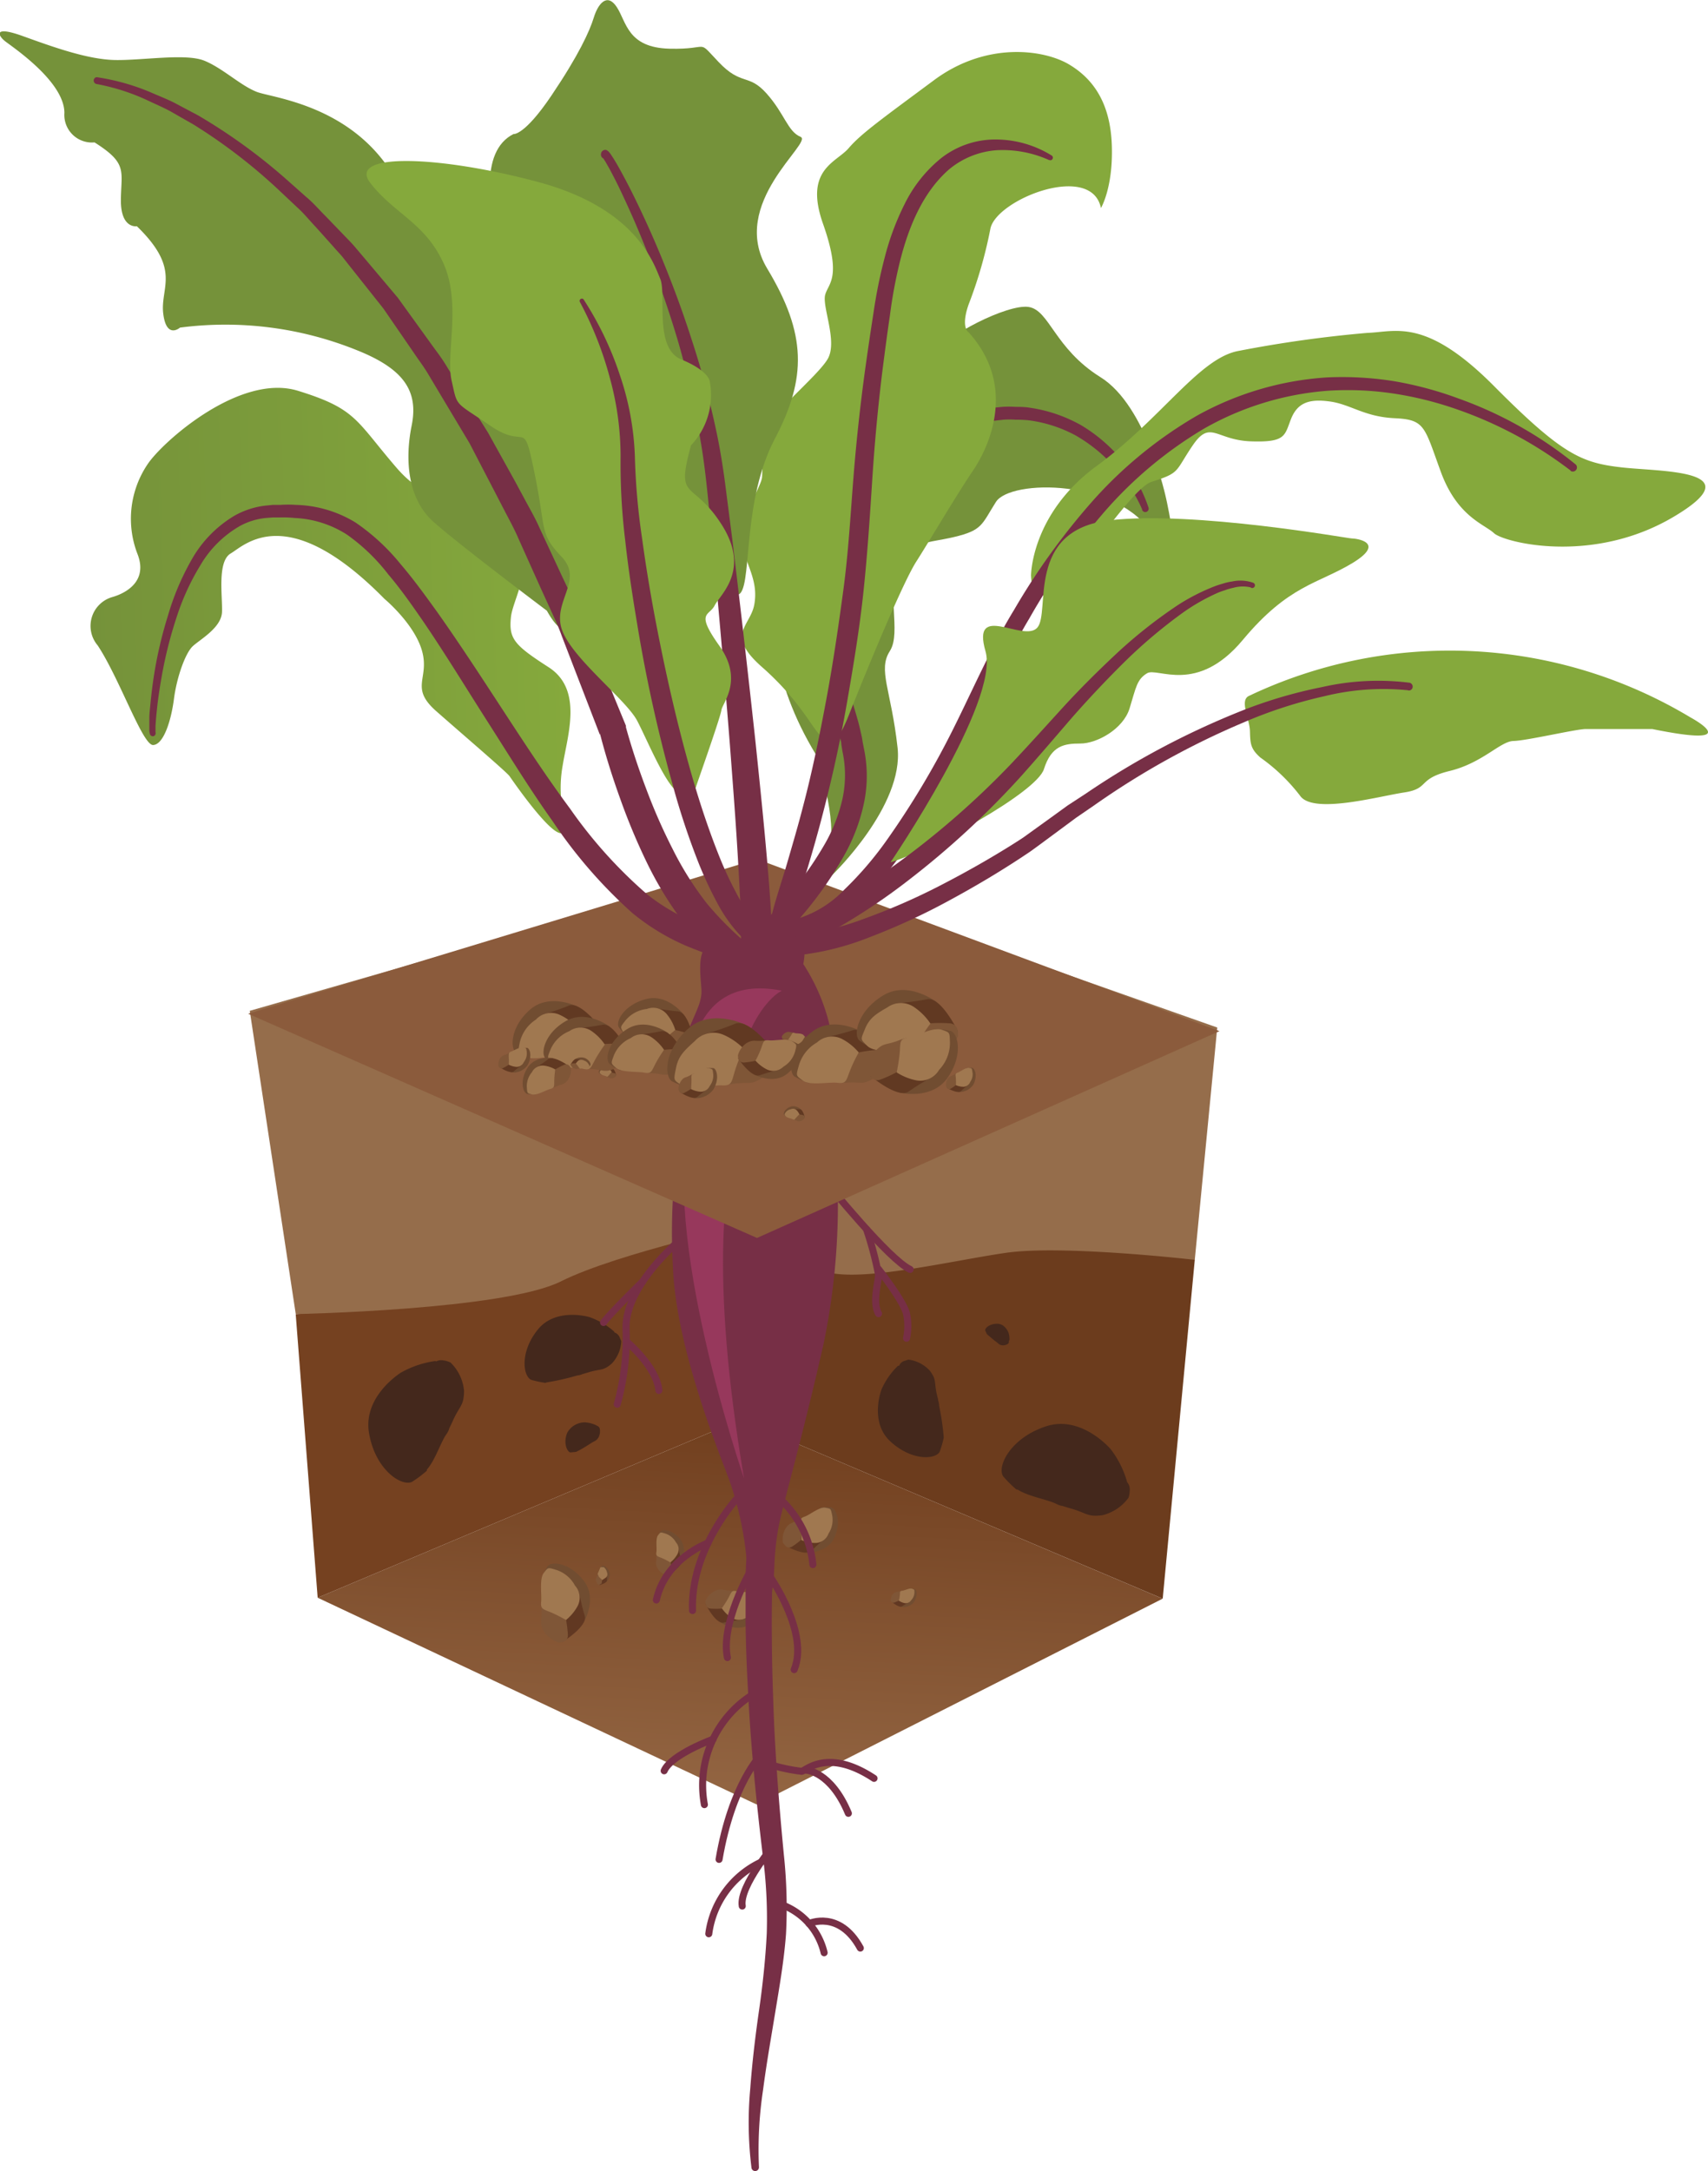 <?xml version="1.0" encoding="UTF-8"?>
<svg xmlns="http://www.w3.org/2000/svg" xmlns:xlink="http://www.w3.org/1999/xlink" viewBox="0 0 194.42 247.02">
  <defs>
    <style>.cls-1,.cls-14{fill:none;}.cls-2{fill:#956d4b;}.cls-3{clip-path:url(#clip-path);}.cls-4{fill:url(#Безымянный_градиент_4);}.cls-5{fill:#754120;}.cls-6{fill:#44281c;}.cls-7{fill:#6c3c1d;}.cls-8{fill:#714d31;}.cls-9{fill:#613822;}.cls-10{fill:#7f5637;}.cls-11{fill:#a07850;}.cls-12{fill:#772f46;}.cls-13{fill:#97385c;}.cls-14{stroke:#772f46;stroke-linecap:round;stroke-linejoin:round;stroke-width:0.8px;}.cls-15{fill:#8b5b3c;}.cls-16{fill:#85a93c;}.cls-17{fill:#75923a;}.cls-18{fill:url(#Безымянный_градиент_3);}.cls-19{fill:#613922;}</style>
    <clipPath id="clip-path">
      <polygon class="cls-1" points="36.16 181.77 86.12 205.29 132.34 181.88 84.29 161.52 36.16 181.77"></polygon>
    </clipPath>
    <linearGradient id="Безымянный_градиент_4" x1="-4258.45" y1="-672.13" x2="-4255.65" y2="-672.13" gradientTransform="matrix(34.36, 0, 0, -34.36, 146329.14, -22908.31)" gradientUnits="userSpaceOnUse">
      <stop offset="0" stop-color="#a17551"></stop>
      <stop offset="0.38" stop-color="#a17551"></stop>
      <stop offset="0.89" stop-color="#7a4928"></stop>
      <stop offset="1" stop-color="#72401f"></stop>
    </linearGradient>
    <linearGradient id="Безымянный_градиент_3" x1="-40.71" y1="100.89" x2="13.62" y2="100.89" gradientTransform="translate(47.83 -31.47) rotate(-1.77)" gradientUnits="userSpaceOnUse">
      <stop offset="0" stop-color="#75923a"></stop>
      <stop offset="1" stop-color="#85a93c"></stop>
    </linearGradient>
  </defs>
  <g id="Слой_2" data-name="Слой 2">
    <g id="Слой_1-2" data-name="Слой 1">
      <path class="cls-2" d="M86.12,139.13s9.63,11.3,17.06,11.76S136,143.33,136,143.33l2.56-26.43L86.12,98.41Z"></path>
      <path class="cls-2" d="M28.43,115l5.23,34.47s18.58,2.79,21.83,1.86,18.12-6.51,22.3-6.51,8.33-5.72,8.33-5.72V98.41Z"></path>
      <g class="cls-3">
        <rect class="cls-4" x="59.82" y="134.2" width="48.87" height="98.4" transform="translate(-103.41 257.69) rotate(-86.92)"></rect>
      </g>
      <path class="cls-5" d="M36.16,181.77l-2.5-32.27s23.69-.46,30.19-3.72,22.27-6.65,22.27-6.65l-1.83,22.39Z"></path>
      <path class="cls-6" d="M69.92,151.5a8.44,8.44,0,0,0-2.84-1.66l0,0s-3.78-1.13-5.85,1.41-1.71,5.29-.77,5.73a12.35,12.35,0,0,0,1.63.35l.09-.05a27.86,27.86,0,0,0,3.51-.79,1.83,1.83,0,0,0,.61-.16l.65-.19c1.48-.46,1.66-.13,2.68-1a4,4,0,0,0,1.09-2.55l-.21-.5h0l0,0a1,1,0,0,0-.59-.51"></path>
      <path class="cls-6" d="M49.64,154.83a11,11,0,0,0-4,1.33v0S41.31,158.82,42,163s3.66,6.13,4.88,5.6a13.64,13.64,0,0,0,1.71-1.28l0-.13c.92-1,1.6-3.16,2.21-4a2.1,2.1,0,0,0,.35-.72c.11-.21.21-.42.38-.79.81-1.82,1.28-1.71,1.29-3.46a5.12,5.12,0,0,0-1.54-3.21,3.47,3.47,0,0,0-.65-.22v0h-.07a1.3,1.3,0,0,0-1,.14"></path>
      <path class="cls-7" d="M86.12,139.13l-1.83,22.39,48.06,20.36L136,143.33s-15-1.73-21.48-.8-17.83,3.72-21.24,1.86a45.07,45.07,0,0,1-7.15-5.26"></path>
      <path class="cls-6" d="M67.82,162.13a3.48,3.48,0,0,0-1.25-.31h0a2.29,2.29,0,0,0-2,1.18c-.49,1.18,0,2.18.35,2.24l.65-.06,0,0a12.3,12.3,0,0,0,1.23-.69l.21-.13.22-.14c.51-.34.61-.24.9-.69a1.52,1.52,0,0,0,.12-1.08l-.13-.16h0Z"></path>
      <path class="cls-6" d="M114.9,152.49a2.32,2.32,0,0,0-.11-.89h0s-.38-1-1.27-1-1.43.5-1.37.78l.19.41h0l.75.63.13.11.15.11c.35.24.31.34.67.41a1,1,0,0,0,.73-.19l.07-.12h0v-.23Z"></path>
      <path class="cls-6" d="M128.32,168.68a11,11,0,0,0-1.9-3.82h0s-3.32-3.91-7.35-2.59-5.6,4.53-4.89,5.68a13.68,13.68,0,0,0,1.53,1.52l.13,0c1.19.77,3.39,1.13,4.37,1.61a2.24,2.24,0,0,0,.77.26l.84.26c1.94.54,1.9,1,3.64.79a5.19,5.19,0,0,0,3-2,3,3,0,0,0,.13-.68h0l0-.07a1.23,1.23,0,0,0-.28-1"></path>
      <path class="cls-6" d="M102.21,155.39a8.48,8.48,0,0,0-1.87,2.69v0s-1.41,3.67,1,5.9,5.11,2.09,5.62,1.19a11,11,0,0,0,.46-1.59l0-.1a27.85,27.85,0,0,0-.52-3.53,1.8,1.8,0,0,0-.11-.61c0-.17-.07-.35-.14-.66-.35-1.5,0-1.65-.81-2.74a4,4,0,0,0-2.44-1.26l-.51.17h0l0,0a.91.91,0,0,0-.54.53"></path>
      <path class="cls-8" d="M102.39,182.77a1.58,1.58,0,0,0,1.57-.41c.54-.7.43-1.44.17-1.55l-.44-.09c-.29,0-.32.69-.33.71Z"></path>
      <path class="cls-9" d="M101.45,182.19s.87.79,1.24.55a8.71,8.71,0,0,1,.8-.46l0-.24-1-.32-.57.19Z"></path>
      <path class="cls-10" d="M101.39,182.06c0,.1.12.35.4.26a4.09,4.09,0,0,0,.52-.22l.33-1c.07-.14.14-.19-.25-.06s-.45.05-.72.29a1.11,1.11,0,0,0-.28.7"></path>
      <path class="cls-11" d="M102.31,182.1a4.1,4.1,0,0,0,.13-.7c0-.31,0-.39.29-.43s.83-.33,1.1-.22.26.08.26.44a1.31,1.31,0,0,1-.38.87.72.72,0,0,1-.76.32,1.87,1.87,0,0,1-.64-.28"></path>
      <path class="cls-8" d="M91.71,176.65s2.39.12,3.24-1.67.26-3.36-.36-3.49a6.06,6.06,0,0,0-1,0c-.65,0-.37,1.66-.39,1.7Z"></path>
      <path class="cls-9" d="M89.36,175.82s2.3,1.32,3,.62,1.54-1.4,1.54-1.4l-.16-.52a7.53,7.53,0,0,0-2.27-.25c-.36.2-1,.62-1.15.69Z"></path>
      <path class="cls-10" d="M89.17,175.55c.11.21.44.73,1,.4a8.38,8.38,0,0,0,1-.75s.18-1.94.26-2.29.22-.48-.58,0-1,.31-1.44,1a2.41,2.41,0,0,0-.28,1.66"></path>
      <path class="cls-11" d="M91.21,175.2a11.07,11.07,0,0,0,0-1.59c-.09-.7-.16-.87.42-1.08s1.68-1.13,2.32-1,.6.06.77.84a2.83,2.83,0,0,1-.41,2.1,1.61,1.61,0,0,1-1.51,1.07,4,4,0,0,1-1.54-.31"></path>
      <path class="cls-8" d="M81.75,184.41s1.87,1.42,3.54.43,2-2.58,1.62-3a7,7,0,0,0-.84-.53c-.55-.33-1.21,1.15-1.24,1.17Z"></path>
      <path class="cls-9" d="M80.3,182.46s1.14,2.33,2.08,2.14a20,20,0,0,1,2-.3l.16-.5s-1.29-1.4-1.7-1.44-1.14-.05-1.31-.08Z"></path>
      <path class="cls-10" d="M80.3,182.14c0,.23,0,.83.58.87a10.13,10.13,0,0,0,1.26,0l1.46-1.71c.25-.25.45-.27-.47-.33s-.95-.27-1.7,0a2.31,2.31,0,0,0-1.13,1.19"></path>
      <path class="cls-11" d="M82.14,183a11.08,11.08,0,0,0,.83-1.31c.31-.61.35-.79.93-.65s2,0,2.44.44.45.39.17,1.11A2.81,2.81,0,0,1,85,184a1.58,1.58,0,0,1-1.81,0,4,4,0,0,1-1.07-1.1"></path>
      <path class="cls-8" d="M77.46,178a2.68,2.68,0,0,0,.09-2.73c-.86-1.21-2.1-1.39-2.41-1l-.35.68c-.22.44,1,.84,1,.87Z"></path>
      <path class="cls-9" d="M76.06,179.21s1.7-1,1.49-1.72A15.08,15.08,0,0,1,77.2,176l-.4-.09s-1,1.08-1,1.39,0,.87,0,1Z"></path>
      <path class="cls-10" d="M75.82,179.23c.18,0,.64,0,.62-.5a6,6,0,0,0-.11-1l-1.4-1c-.2-.17-.23-.32-.21.38s-.15.74.12,1.3a1.75,1.75,0,0,0,1,.78"></path>
      <path class="cls-11" d="M76.33,177.77a7.93,7.93,0,0,0-1.06-.54c-.48-.19-.62-.21-.55-.67s-.12-1.51.18-1.89.26-.37.83-.2a2.12,2.12,0,0,1,1.21,1,1.17,1.17,0,0,1,.15,1.38,3,3,0,0,1-.76.88"></path>
      <path class="cls-8" d="M69,180a1.15,1.15,0,0,0,.38-1.12c-.2-.61-.69-.84-.86-.73l-.23.23.29.49Z"></path>
      <path class="cls-9" d="M68.25,180.32s.84-.2.84-.52,0-.67,0-.67L69,179l-.58.45-.12.42Z"></path>
      <path class="cls-10" d="M68.15,180.3l.32-.13.08-.41-.45-.59c-.07-.1-.06-.17-.14.13s-.16.29-.12.55a.76.76,0,0,0,.31.45"></path>
      <path class="cls-11" d="M68.55,179.76l-.37-.36-.15-.35.32-.76.37,0a1,1,0,0,1,.37.59.51.51,0,0,1-.11.59Z"></path>
      <path class="cls-8" d="M66.39,184.66s1.64-2.64.13-4.72-3.65-2.39-4.18-1.77a8.62,8.62,0,0,0-.6,1.16c-.37.77,1.66,1.46,1.69,1.51Z"></path>
      <path class="cls-9" d="M64,186.82s2.94-1.8,2.56-3-.63-2.62-.63-2.62l-.69-.14s-1.69,1.88-1.69,2.42.08,1.51.06,1.75Z"></path>
      <path class="cls-10" d="M63.56,186.85c.31,0,1.1,0,1.08-.87a13.5,13.5,0,0,0-.2-1.66s-2.08-1.41-2.43-1.72-.41-.56-.37.66-.25,1.29.22,2.25a3.07,3.07,0,0,0,1.7,1.34"></path>
      <path class="cls-11" d="M64.44,184.32a14.22,14.22,0,0,0-1.84-.93c-.84-.33-1.08-.37-1-1.16s-.22-2.61.29-3.27.45-.65,1.44-.35a3.69,3.69,0,0,1,2.12,1.78,2.05,2.05,0,0,1,.27,2.38,5.33,5.33,0,0,1-1.31,1.55"></path>
      <path class="cls-12" d="M77.73,127a70.74,70.74,0,0,0-1.13,17.18c.34,9.16,5.34,21.3,6.37,24.09a37.3,37.3,0,0,1,2.09,10.14c.06,1.47.34,6.92,1.61,6s1.47-6,1.47-6a29.38,29.38,0,0,1,.6-5.27c.59-2.69,2.65-9.86,5-20.21a78.43,78.43,0,0,0,1-25.94Z"></path>
      <path class="cls-13" d="M84.59,127h-5.9c-3.76,13,6,41.17,6,41.17C80.78,145.14,82.35,133.18,84.59,127Z"></path>
      <path class="cls-12" d="M88.21,175.67c-.16,1.3-.24,2.84-.29,4.27s-.07,2.94-.07,4.41c0,3,.05,5.9.16,8.86.18,5.93.64,11.8,1.21,17.74a57.24,57.24,0,0,1,.25,9.09c-.23,3.05-.75,6-1.23,8.93s-1,5.86-1.38,8.79a45.38,45.38,0,0,0-.47,8.78h0A.44.44,0,0,1,86,247a.43.43,0,0,1-.46-.37,42,42,0,0,1-.14-9c.22-3,.58-6,1-8.91s.74-5.9.88-8.79a54.51,54.51,0,0,0-.44-8.72c-.71-5.89-1.32-11.88-1.64-17.84-.17-3-.31-6-.33-9,0-1.5,0-3,0-4.51s.1-3,.29-4.63a1.56,1.56,0,1,1,3.09.36h0Z"></path>
      <path class="cls-14" d="M84,170.35s-5.44,5.84-5.17,12.88"></path>
      <path class="cls-14" d="M80.59,175.55s-4.81,1.71-5.88,6.48"></path>
      <path class="cls-14" d="M89.07,170.8A11.78,11.78,0,0,1,92.53,178"></path>
      <path class="cls-14" d="M87.74,179.5s4.38,6.34,2.66,10.45"></path>
      <path class="cls-14" d="M85.33,178.9s-3.32,5.83-2.53,9.68"></path>
      <path class="cls-14" d="M85.62,192.83a12.18,12.18,0,0,0-5.44,12.48"></path>
      <path class="cls-14" d="M81.17,197.87s-4.77,1.73-5.57,3.59"></path>
      <path class="cls-14" d="M86.62,199.66s-3.3,3.26-4.77,11.88"></path>
      <path class="cls-14" d="M87.55,200.72a20,20,0,0,0,3.71.8c.53-.13,3-2.65,8.23.8"></path>
      <path class="cls-14" d="M91.79,201.39s2.79.13,4.78,4.91"></path>
      <path class="cls-14" d="M88.28,209.69s-4.18,4.91-3.79,7.16"></path>
      <path class="cls-14" d="M86.62,211.86A10.52,10.52,0,0,0,80.68,220"></path>
      <path class="cls-14" d="M89.37,216.85a7.73,7.73,0,0,1,4.44,5.31"></path>
      <path class="cls-14" d="M92.09,218.84s3.45-1.59,5.84,2.79"></path>
      <path class="cls-14" d="M77.26,141.2s-6.17,5.18-6,10a27.87,27.87,0,0,1-1,8.56"></path>
      <path class="cls-14" d="M71.3,152.61s3.44,2.86,3.7,5.58"></path>
      <path class="cls-14" d="M73.15,145.81s-3.59,3.49-4.45,4.65"></path>
      <path class="cls-14" d="M94.18,134.67c.2.2,7,8.62,9.42,9.75"></path>
      <path class="cls-14" d="M98.63,139.85A39,39,0,0,1,100,145c0,.93-.73,3.12,0,4.45"></path>
      <path class="cls-14" d="M100,144.39s2.85,3.62,3.19,5.08a6.68,6.68,0,0,1,0,2.78"></path>
      <polygon class="cls-15" points="28.24 115.33 86.17 140.84 138.81 117.31 86.17 97.74 28.24 115.33"></polygon>
      <path class="cls-16" d="M142.15,79.18a53.23,53.23,0,0,1,50.26,2.43s6.69,3.58-4.34,1.33c0,0-6.47,0-7.56,0s-6.73,1.33-8.23,1.36-3.5,2.49-7.26,3.41-2.23,2-5.2,2.45-10.38,2.51-11.84.36a20.81,20.81,0,0,0-4.52-4.34c-1.12-1-1.14-1.58-1.18-3S141.08,79.71,142.15,79.18Z"></path>
      <path class="cls-17" d="M94.78,99.5s8.12-7.82,7.39-14.43-2.27-8.83-.88-11-.61-7,1.29-9.86,2.72-2.34,6-3.11,3.15-1.42,4.79-4,14-2.69,17.91,3.83,1.47-4.16,1.47-4.16-2.19-10.56-7.47-13.85-5.81-7.65-8.21-8-9.59,3.35-10.33,5.1S95,45.46,93.26,50.42,82.41,68.68,92.9,85.89c0,0,2.63,7.88,1.39,10.71S92.21,102.37,94.78,99.5Z"></path>
      <g id="_1" data-name="1">
        <path class="cls-12" d="M130,57.93a16.41,16.41,0,0,0-1.35-2.48c-.26-.4-.56-.78-.84-1.18s-.61-.74-.92-1.11a17.81,17.81,0,0,0-4.45-3.62,15.4,15.4,0,0,0-5.4-1.73,13.56,13.56,0,0,0-1.43-.06,9.62,9.62,0,0,0-1.42,0l-1.43.17a6.77,6.77,0,0,0-1.4.26A27.36,27.36,0,0,0,101,53.1a16.22,16.22,0,0,0-6.1,9.24,24.91,24.91,0,0,0,.39,11.31c.42,1.89,1,3.75,1.56,5.64.29.94.58,1.89.85,2.86.13.49.25,1,.36,1.51.06.25.1.53.14.79l.13.67a15.07,15.07,0,0,1,0,6.31,21,21,0,0,1-2.21,5.84,43.23,43.23,0,0,1-7.39,9.65A1.34,1.34,0,0,1,86.84,105h0l0,0a40.53,40.53,0,0,0,7.06-9,18.52,18.52,0,0,0,2-5.13,12.74,12.74,0,0,0,0-5.36l-.13-.8c0-.22-.06-.43-.11-.65-.08-.45-.19-.9-.3-1.36-.24-.93-.51-1.87-.79-2.82-.54-1.9-1.08-3.83-1.5-5.81A26.94,26.94,0,0,1,93,61.87a17.59,17.59,0,0,1,2.58-5.72A19.56,19.56,0,0,1,99.9,51.7a29,29,0,0,1,11.09-5,7.88,7.88,0,0,1,1.53-.25l1.54-.16a11.6,11.6,0,0,1,1.56,0c.52,0,1,0,1.56.09a16.81,16.81,0,0,1,5.89,2,18.17,18.17,0,0,1,4.66,4,16.44,16.44,0,0,1,3,5.36A.38.38,0,0,1,130,58Z"></path>
      </g>
      <path class="cls-16" d="M96.61,81.39c2.77-7,6.3-15.33,7.69-17.5s4.55-7.54,6.45-10.34,5-9.67-.49-15.74c0,0-.94-.5,0-3.18a50.54,50.54,0,0,0,2.47-8.58c.61-3.34,11.5-7.66,12.59-2.38,0,0,1.39-2.3,1.24-7.08S124.51,9,121.67,7.32s-9.38-2.63-15.35,1.8S98,15.22,96.6,16.86s-5.1,2.41-2.92,8.59.61,6.75.25,8.09,1.36,5.14.36,7.16S86.54,48,86.61,50a23.8,23.8,0,0,1,.13,4.34c-.22,1.38-3,5.31-2.28,7.81s1.85,4.13,1.4,6.63-3.35,3.39.88,7.11,5.66,6.86,6.62,7.76S95,85.42,96.61,81.39Z"></path>
      <path class="cls-18" d="M64.23,93.08a14.51,14.51,0,0,1-.18-6c.56-3.47,2.33-8.64-1.6-11.17s-4.55-3.24-4.29-5.71,4-7.76-1.3-11.78-7.17.09-11.78-5.27-4.52-6.64-11.16-8.69-15.48,5.86-17.13,8.37A11.09,11.09,0,0,0,15.64,63c1.51,3.81-2.64,4.86-2.9,4.94a3.42,3.42,0,0,0-1.62,5.49c2.5,3.78,5.12,11.38,6.31,11.33S19.48,82,19.8,79.52s1.3-5.22,2.14-6,3.26-2.1,3.33-3.89-.57-5.76,1-6.67,6.39-6.11,17.49,5.17c0,0,3.47,2.88,4.3,6s-1.46,4.09,1.61,6.79,8,6.92,8.32,7.37S65.12,98.7,64.23,93.08Z"></path>
      <path class="cls-17" d="M58.45,15.25s1.21.23,4.32-4.38S67.11,3.56,67.59,2,69.1-.88,70.21.81s1.21,4.61,6,4.73,3-1.2,5.6,1.53,3.38,1.25,5.45,3.57,2.39,4.31,3.87,4.93-8.27,7.56-3.79,15S91.84,43,88.2,49.92,85.56,65.8,84.32,67.43s-9.87-2.75-11.59-11.06-13.4-21.23-15.3-26.75S54.52,17.23,58.45,15.25Z"></path>
      <path class="cls-17" d="M62.25,69.48S52.19,61.92,49.32,59.35s-3.27-6.93-2.46-10.94-1-6.48-6.24-8.57a40,40,0,0,0-20.13-2.57s-1.55,1.37-1.91-1.6,2.1-5-3-9.93c0,0-1.85.32-1.82-3s.8-4.14-3-6.54a3.14,3.14,0,0,1-3.43-3.35c0-3.59-5.94-7.52-6.75-8.16s-1.39-1.81,2-.59S10,6.79,13.17,6.83s8-.78,10.1.08,4.07,2.8,5.95,3.54,12.26,1.61,16.69,11.7c0,0,8.22,3.86,12.82,15.13S65.66,55.43,66,61,65.76,75.78,62.25,69.48Z"></path>
      <path class="cls-12" d="M11,8.78a25.26,25.26,0,0,1,6,1.66c.95.42,1.92.79,2.84,1.25l2.73,1.45a64.31,64.31,0,0,1,10,7.24l2.31,2.05c.8.66,1.46,1.45,2.19,2.17l2.15,2.23c.35.37.72.73,1.06,1.12l1,1.18,4,4.74,3.61,5c.59.84,1.24,1.65,1.78,2.52L52.27,44l3.28,5.22,3,5.4L60,57.31c.49.9,1,1.8,1.41,2.74L64,65.61l1.32,2.78c.44.92.88,1.85,1.25,2.81l4.68,11.37,0,.09,0,.08c.65,2.35,1.45,4.76,2.33,7.07a64.77,64.77,0,0,0,3,6.81,36.72,36.72,0,0,0,3.87,6.15,36,36,0,0,0,4.88,4.84l.06,0a1.22,1.22,0,0,1-1,2.14,9,9,0,0,1-3.82-1.89,18.26,18.26,0,0,1-2.84-3,41.05,41.05,0,0,1-4.13-6.79,71.57,71.57,0,0,1-3-7.19c-.88-2.44-1.65-4.87-2.31-7.43l0,.16L63.94,72.34c-.35-1-.77-1.88-1.19-2.8l-1.26-2.76L59,61.24c-.4-.93-.88-1.83-1.35-2.72l-1.4-2.7-2.8-5.39-3.12-5.21-1.56-2.61c-.51-.87-1.13-1.67-1.69-2.51l-3.44-5-3.77-4.75-.94-1.19c-.33-.38-.68-.74-1-1.12l-2-2.23c-.7-.73-1.33-1.53-2.08-2.2l-2.2-2.07A62.08,62.08,0,0,0,22,14.15l-2.63-1.5c-.88-.48-1.81-.86-2.72-1.3A24.15,24.15,0,0,0,11,9.56h0a.4.4,0,0,1-.33-.45A.38.38,0,0,1,11,8.78Z"></path>
      <path class="cls-12" d="M69,17.06a1.06,1.06,0,0,1,.26.17l.1.11.14.18.21.32q.21.32.39.63c.25.42.49.85.72,1.28.47.86.91,1.72,1.34,2.59.86,1.74,1.67,3.51,2.44,5.29,1.53,3.57,2.91,7.2,4.1,10.91a99.23,99.23,0,0,1,3,11.3c.38,1.91.68,3.87.92,5.78l.74,5.76Q84.75,72.9,86,84.43c.4,3.85.8,7.69,1.15,11.55.17,1.94.35,3.87.48,5.81.08,1,.13,1.95.19,2.93,0,.49,0,1,0,1.52a12.35,12.35,0,0,1-.09,1.82,1.71,1.71,0,0,1-3.4-.38l0-.39c0-.47.07-1.56,0-2.46s0-1.89-.1-2.85q-.14-2.87-.32-5.75c-.24-3.85-.54-7.7-.83-11.54q-.91-11.55-2-23.07c-.4-3.84-.68-7.69-1.33-11.44A96.51,96.51,0,0,0,77.23,39c-1.08-3.68-2.35-7.31-3.78-10.88-.71-1.78-1.47-3.55-2.28-5.29-.4-.87-.81-1.74-1.25-2.59-.22-.43-.44-.85-.67-1.26l-.35-.61-.19-.29L68.63,18s0-.07,0,0a.17.17,0,0,0,.12.05.48.48,0,0,1-.33-.59A.49.49,0,0,1,69,17.06Z"></path>
      <path class="cls-16" d="M79.32,89.23c.27-.8,2.69-7.65,2.8-8.45s2.55-3.4-.23-7.3-1.17-3.35-.54-4.6,4.12-4,.78-9.22-5.26-2.49-3.47-9a8.32,8.32,0,0,0,2.13-7.27s-.07-1.19-3.23-2.49-1.66-7.42-2.41-9.19-2.73-8-13.88-11-21.82-3.41-19.12.1,6.32,4.58,8.35,9.2.22,10.25.91,13.31.27,2.29,4.44,5.14,3.65-1.17,5,5.39.51,6.79,3.08,9.5-1.13,5.11.06,8.36S71.26,79.58,72.53,82s3.64,8.36,5.14,8.31S78.73,91,79.32,89.23Z"></path>
      <path class="cls-12" d="M66.42,34.05a37.18,37.18,0,0,1,4.12,8.57A32,32,0,0,1,72.27,52a76.16,76.16,0,0,0,.82,9.27c.42,3.09.93,6.17,1.51,9.23,1.17,6.13,2.55,12.23,4.29,18.2.88,3,1.86,5.93,3,8.77a41.15,41.15,0,0,0,1.93,4.14,14.68,14.68,0,0,0,2.51,3.52l0,0a1.2,1.2,0,0,1-1.68,1.7,17,17,0,0,1-3-4.09,44.63,44.63,0,0,1-2.06-4.38,84.84,84.84,0,0,1-3-9,170.42,170.42,0,0,1-4.08-18.49c-.52-3.11-1-6.23-1.34-9.37a71.32,71.32,0,0,1-.53-9.49A33.54,33.54,0,0,0,69.42,43,40.09,40.09,0,0,0,66,34.34v0a.26.26,0,0,1,.44-.27Z"></path>
      <path class="cls-12" d="M119.39,18.2a12.87,12.87,0,0,0-5.93-1.11,9.54,9.54,0,0,0-5.38,2.14c-3,2.58-4.65,6.55-5.64,10.52a53.47,53.47,0,0,0-1.14,6.13c-.31,2.08-.58,4.17-.85,6.26q-.77,6.26-1.17,12.56c-.27,4.2-.55,8.45-1,12.68S97.13,75.8,96.4,80s-1.64,8.35-2.71,12.47c-.53,2.06-1.11,4.11-1.72,6.14s-1.31,4.09-1.8,6v.05a1.2,1.2,0,0,1-2.32-.59c.57-2.18,1.24-4.11,1.83-6.15s1.17-4,1.7-6.06c1.06-4,1.91-8.16,2.68-12.29S95.44,71.27,96,67.11s.8-8.35,1.13-12.57.79-8.46,1.37-12.66q.44-3.15.93-6.29a56,56,0,0,1,1.28-6.31,30,30,0,0,1,2.28-6.1A15.52,15.52,0,0,1,107.12,18a10,10,0,0,1,6.31-2.13,12.13,12.13,0,0,1,6.26,1.81.29.29,0,0,1-.27.52Z"></path>
      <path class="cls-16" d="M117.36,65.48s0-7,7.45-12.45S136.51,40.72,141,39.92a139.54,139.54,0,0,1,14.67-2.05c3.19-.1,6.59-1.8,14.4,6.06s10,8.72,14.49,9.24,15.15.2,5.89,5.66-19.3,2.86-20.39,1.83-4.18-1.86-6.06-7-1.78-5.92-5.24-6.08-5-1.57-7.36-1.9-3.71.12-4.45,2-.58,2.67-4.57,2.53-4.59-2.51-6.62.47-1.37,3.1-4.66,4.13S117.76,74,117.36,65.48Z"></path>
      <path class="cls-12" d="M178.75,53.51a46.31,46.31,0,0,0-13.08-7,39.82,39.82,0,0,0-7.2-1.76,35.16,35.16,0,0,0-7.39-.29,33.58,33.58,0,0,0-14,4.29,46.35,46.35,0,0,0-11.35,9.46,75.25,75.25,0,0,0-8.58,12.18c-2.58,4.3-4.48,8.85-6.73,13.46A97,97,0,0,1,102.7,97a42.45,42.45,0,0,1-5,5.92,20.75,20.75,0,0,1-3.13,2.49,11,11,0,0,1-3.9,1.61,1.19,1.19,0,0,1-.42-2.35h0a12.42,12.42,0,0,0,5.84-3.44,39.33,39.33,0,0,0,4.78-5.55,95.84,95.84,0,0,0,7.66-12.8c2.21-4.42,4.26-9.18,6.91-13.51A77.53,77.53,0,0,1,124.37,57a48.42,48.42,0,0,1,11.88-9.71A35.08,35.08,0,0,1,151,42.94a37.41,37.41,0,0,1,7.7.43,41,41,0,0,1,7.41,2,45.13,45.13,0,0,1,13.26,7.48.47.47,0,0,1-.58.73Z"></path>
      <path class="cls-16" d="M101.37,98.1s12.45-18.31,10.81-24,4.36-.93,5.9-2.7-1.41-11.11,8.25-12.21,27.15,2.08,27.55,2.07,4,.41.08,2.79-7.26,2.48-12.49,8.75-9.71,3.09-10.89,3.79-1.27,1.63-2,4-3.73,4-5.59,4-3.31.23-4.16,2.91S105.85,96.77,101.37,98.1Z"></path>
      <path class="cls-12" d="M142.34,66.82a4,4,0,0,0-1.94.05,7.25,7.25,0,0,0-1,.29,7.47,7.47,0,0,0-1,.38,22.82,22.82,0,0,0-3.71,2.13,57.57,57.57,0,0,0-6.62,5.57q-3.1,3.06-6,6.35c-1.89,2.19-3.8,4.43-5.76,6.63a97.43,97.43,0,0,1-13,12,70.14,70.14,0,0,1-7.39,5c-1.29.75-2.62,1.45-4,2.1A32.79,32.79,0,0,1,87.69,109a1.44,1.44,0,0,1-1.79-1,1.42,1.42,0,0,1,.95-1.78h0l.09,0a33,33,0,0,0,3.87-1.44c1.3-.58,2.58-1.21,3.83-1.9A64.43,64.43,0,0,0,102,98.32,95.74,95.74,0,0,0,115,87c2-2.11,3.93-4.26,5.92-6.44s4.07-4.24,6.22-6.25a54.91,54.91,0,0,1,6.95-5.48,23.34,23.34,0,0,1,4-2.06,9.6,9.6,0,0,1,1.07-.36,6.07,6.07,0,0,1,1.12-.26,4.42,4.42,0,0,1,2.37.15.31.31,0,0,1,.18.4.32.32,0,0,1-.38.19Z"></path>
      <path class="cls-12" d="M160.28,78.53a28,28,0,0,0-9.54.68,51.65,51.65,0,0,0-9.23,3,91,91,0,0,0-17,9.44l-2,1.37-2,1.48-2,1.48-1,.73c-.37.27-.72.49-1.06.72-2.75,1.82-5.59,3.5-8.5,5.07a74.08,74.08,0,0,1-9,4.14,31.2,31.2,0,0,1-9.92,2.18,1.19,1.19,0,1,1-.06-2.38h.06a29,29,0,0,0,9.18-1.86,72.85,72.85,0,0,0,8.86-3.86c2.87-1.48,5.7-3.08,8.44-4.81.34-.22.68-.43,1-.65l1-.72,2-1.44,2-1.45,2.07-1.35A92.09,92.09,0,0,1,141,81a52.77,52.77,0,0,1,9.48-2.83,28.85,28.85,0,0,1,9.95-.5.45.45,0,0,1,.37.51.43.43,0,0,1-.5.37Z"></path>
      <path class="cls-12" d="M17.08,83.56A2,2,0,0,1,17,83v-.44l0-.85c0-.57.08-1.14.13-1.7.11-1.13.25-2.26.43-3.38A47.49,47.49,0,0,1,19.13,70a29.18,29.18,0,0,1,2.69-6.34,13.53,13.53,0,0,1,4.89-5,9.35,9.35,0,0,1,3.45-1.13l.9-.09h.87a12.66,12.66,0,0,1,1.74,0,13.66,13.66,0,0,1,6.79,2,24,24,0,0,1,5.14,4.74c1.5,1.75,2.83,3.6,4.16,5.44,2.62,3.7,5.08,7.49,7.55,11.27S62.23,88.42,64.89,92a52.87,52.87,0,0,0,8.8,9.77,22.9,22.9,0,0,0,5.5,3.21c2,.84,4.13,1.58,6.19,2.6a1.2,1.2,0,0,1-.87,2.23,55.86,55.86,0,0,1-6.44-2.22A25.6,25.6,0,0,1,72,103.89a54.9,54.9,0,0,1-9.08-10.44c-2.64-3.71-5-7.56-7.44-11.38s-4.77-7.65-7.29-11.35c-1.27-1.84-2.55-3.68-4-5.38a21.84,21.84,0,0,0-4.67-4.5,12,12,0,0,0-6-1.91,12.62,12.62,0,0,0-1.63-.06h-.83l-.78.06a7.72,7.72,0,0,0-2.95.9,12.28,12.28,0,0,0-4.51,4.46,27.33,27.33,0,0,0-2.74,6,47.65,47.65,0,0,0-1.64,6.48c-.2,1.1-.37,2.21-.51,3.32-.06.56-.12,1.11-.17,1.67l-.06.83V83c0,.12,0,.32,0,.3a.36.36,0,0,1-.21.45A.35.35,0,0,1,17.08,83.56Z"></path>
      <path class="cls-12" d="M94.82,118.68a22.24,22.24,0,0,0-3.38-9,8.21,8.21,0,0,0,0-3.08c-.06-.17-.32-1-.93,0s-9.5,1-9.5,1c-1.76,0-1.27,3.32-1.17,4.91s-.74,2.69-1.62,5.08a10.72,10.72,0,0,0-.38,1.33h17Z"></path>
      <path class="cls-13" d="M89,112.71c-5.81-1.15-8.86,1.57-10.2,6.21H84.7C86.6,113.73,89,112.71,89,112.71Z"></path>
      <path class="cls-8" d="M69.85,121.65a1,1,0,0,0-1-.36c-.55.17-.76.6-.67.76l.2.21c.14.13.43-.25.44-.25Z"></path>
      <path class="cls-19" d="M70.14,122.32s-.17-.75-.46-.76-.59,0-.59,0l-.08.13s.27.49.39.53l.37.11A1.87,1.87,0,0,0,70.14,122.32Z"></path>
      <path class="cls-10" d="M70.12,122.41c0-.07.07-.24-.11-.29s-.37-.08-.37-.08l-.53.4c-.09,0-.15,0,.11.12s.25.14.49.11A.65.65,0,0,0,70.12,122.41Z"></path>
      <path class="cls-11" d="M69.64,122a3.06,3.06,0,0,0-.33.33c-.13.15-.15.2-.31.12s-.57-.14-.67-.3-.11-.14,0-.32a.83.83,0,0,1,.52-.33.48.48,0,0,1,.53.11A1.15,1.15,0,0,1,69.64,122Z"></path>
      <path class="cls-8" d="M65.72,114.51s-3.16-1.58-5.38.35-2.32,4.41-1.56,4.94a10.4,10.4,0,0,0,1.39.56c.91.33,1.48-2,1.53-2.08S65.72,114.51,65.72,114.51Z"></path>
      <path class="cls-19" d="M68.43,117s-2.35-3.15-3.69-2.59-2.9,1-2.9,1l-.09.8s2.31,1.72,2.92,1.67,1.71-.26,2-.26A13.36,13.36,0,0,0,68.43,117Z"></path>
      <path class="cls-10" d="M68.52,117.49c0-.35-.16-1.25-1.11-1.13a14.27,14.27,0,0,0-1.86.4s-1.39,2.52-1.7,2.95-.59.53.79.35,1.49.14,2.53-.49A3.57,3.57,0,0,0,68.52,117.49Z"></path>
      <path class="cls-11" d="M65.55,116.76a16.57,16.57,0,0,0-.87,2.19c-.29,1-.3,1.27-1.2,1.22s-2.95.54-3.76,0-.77-.44-.55-1.59A4.23,4.23,0,0,1,61,116a2.34,2.34,0,0,1,2.68-.56A6.06,6.06,0,0,1,65.55,116.76Z"></path>
      <path class="cls-8" d="M77.9,115.52s-1.82-2.48-4.3-1.87-3.55,2.49-3.17,3.21a8.67,8.67,0,0,0,.85,1c.57.62,2-1,2-1S77.9,115.52,77.9,115.52Z"></path>
      <path class="cls-19" d="M79,118.53s-.57-3.37-1.82-3.47-2.64-.38-2.64-.38l-.39.58s1.11,2.25,1.6,2.45,1.43.48,1.64.59A12.36,12.36,0,0,0,79,118.53Z"></path>
      <path class="cls-10" d="M78.88,118.94c.12-.28.38-1-.41-1.31a12.52,12.52,0,0,0-1.6-.44s-2.07,1.4-2.48,1.61-.67.17.47.58,1.09.71,2.15.63A3.06,3.06,0,0,0,78.88,118.94Z"></path>
      <path class="cls-11" d="M76.87,117.19a14.24,14.24,0,0,0-1.54,1.35c-.61.66-.73.87-1.42.47s-2.49-.75-2.91-1.48-.42-.64.21-1.45a3.66,3.66,0,0,1,2.42-1.29,2,2,0,0,1,2.3.63A5.13,5.13,0,0,1,76.87,117.19Z"></path>
      <path class="cls-8" d="M69.42,116.81s-2.62-2-5-.65-2.93,3.62-2.33,4.25a11.09,11.09,0,0,0,1.17.75c.78.48,1.73-1.6,1.78-1.62S69.42,116.81,69.42,116.81Z"></path>
      <path class="cls-19" d="M71.45,119.59s-1.59-3.31-2.91-3a27.7,27.7,0,0,1-2.84.39l-.23.72s1.81,2,2.38,2.06,1.61.07,1.86.12A12.17,12.17,0,0,0,71.45,119.59Z"></path>
      <path class="cls-10" d="M71.45,120c0-.32.08-1.17-.81-1.23a14.19,14.19,0,0,0-1.79,0s-1.72,2.06-2.08,2.4-.64.37.66.46,1.33.4,2.4,0A3.35,3.35,0,0,0,71.45,120Z"></path>
      <path class="cls-11" d="M68.85,118.84a15.67,15.67,0,0,0-1.18,1.85c-.45.86-.51,1.11-1.33.9s-2.79,0-3.44-.66-.63-.54-.22-1.56a3.91,3.91,0,0,1,2.12-2.05,2.2,2.2,0,0,1,2.56,0A5.77,5.77,0,0,1,68.85,118.84Z"></path>
      <path class="cls-8" d="M83.05,121.4a1.59,1.59,0,0,0,1.45-.72c.4-.79.14-1.49-.13-1.55a2.34,2.34,0,0,0-.45,0c-.29,0-.18.74-.19.75Z"></path>
      <path class="cls-19" d="M82,121s1,.6,1.33.29.69-.61.69-.61l-.07-.23a3.1,3.1,0,0,0-1-.12c-.17.08-.45.26-.52.3A3.61,3.61,0,0,0,82,121Z"></path>
      <path class="cls-10" d="M81.93,120.9c0,.09.19.33.44.18a3.71,3.71,0,0,0,.47-.32s.09-.86.13-1,.1-.21-.26,0-.43.13-.64.42A1.08,1.08,0,0,0,81.93,120.9Z"></path>
      <path class="cls-11" d="M82.84,120.76a5.86,5.86,0,0,0,0-.71c0-.31-.06-.39.19-.48s.76-.49,1-.44.27,0,.34.38a1.3,1.3,0,0,1-.2.93.72.72,0,0,1-.68.47A2,2,0,0,1,82.84,120.76Z"></path>
      <path class="cls-8" d="M58.12,122a2,2,0,0,0,1.91-.78c.57-1,.3-1.89,0-2a3.1,3.1,0,0,0-.57,0c-.37,0-.29.92-.3.94Z"></path>
      <path class="cls-19" d="M56.83,121.39s1.24.85,1.66.49a11.36,11.36,0,0,1,.93-.72l-.06-.3a4.31,4.31,0,0,0-1.27-.25l-.69.34A4.59,4.59,0,0,0,56.83,121.39Z"></path>
      <path class="cls-10" d="M56.74,121.23c0,.12.21.43.54.27a5.25,5.25,0,0,0,.63-.37s.19-1.09.25-1.28.15-.27-.33,0-.55.13-.86.48A1.38,1.38,0,0,0,56.74,121.23Z"></path>
      <path class="cls-11" d="M57.91,121.13a6.58,6.58,0,0,0,0-.91c0-.39,0-.49.29-.59s1-.55,1.36-.47.34.07.4.52a1.6,1.6,0,0,1-.34,1.16.88.88,0,0,1-.9.53A2.37,2.37,0,0,1,57.91,121.13Z"></path>
      <path class="cls-8" d="M65.39,120.55a1.3,1.3,0,0,1,1.19-.18c.58.27.73.73.59.87a1.42,1.42,0,0,1-.27.17c-.18.11-.42-.32-.44-.33Z"></path>
      <path class="cls-19" d="M64.94,121.15s.34-.71.66-.66.68.05.68.05l.06.15s-.41.44-.54.45l-.44,0A3.75,3.75,0,0,1,64.94,121.15Z"></path>
      <path class="cls-10" d="M65,121.25a.19.19,0,0,1,.18-.27,3.37,3.37,0,0,1,.42,0s.43.42.52.49.16.07-.15.1-.32.09-.57,0A.73.73,0,0,1,65,121.25Z"></path>
      <path class="cls-11" d="M65.55,121a2.78,2.78,0,0,1,.3.38c.12.18.13.23.33.18s.66,0,.81-.17.14-.12,0-.33a.91.91,0,0,0-.53-.41.57.57,0,0,0-.61,0A1.25,1.25,0,0,0,65.55,121Z"></path>
      <path class="cls-8" d="M76.08,117.55s-2.46-1.82-4.63-.51-2.64,3.4-2.07,4a7.57,7.57,0,0,0,1.09.68c.73.43,1.57-1.52,1.62-1.54S76.08,117.55,76.08,117.55Z"></path>
      <path class="cls-19" d="M78,120.08s-1.53-3-2.76-2.76a26.29,26.29,0,0,1-2.62.41l-.19.67s1.71,1.81,2.24,1.85,1.49,0,1.72.08A11.72,11.72,0,0,0,78,120.08Z"></path>
      <path class="cls-10" d="M78,120.5c0-.3,0-1.09-.77-1.12a11.14,11.14,0,0,0-1.65.06s-1.55,1.93-1.88,2.25-.58.36.62.42,1.24.34,2.22,0A3.08,3.08,0,0,0,78,120.5Z"></path>
      <path class="cls-11" d="M75.59,119.44a13.51,13.51,0,0,0-1.06,1.73c-.39.8-.45,1-1.21.86s-2.59,0-3.2-.54-.59-.49-.23-1.45a3.63,3.63,0,0,1,1.92-1.94,2,2,0,0,1,2.37-.08A5.35,5.35,0,0,1,75.59,119.44Z"></path>
      <path class="cls-8" d="M63,120.39s-2-.37-2.93,1.06-.58,2.83-.07,3a5.73,5.73,0,0,0,.86.08c.56,0,.49-1.37.51-1.4S63,120.39,63,120.39Z"></path>
      <path class="cls-19" d="M64.85,121.34S63,120,62.39,120.5s-1.45,1-1.45,1L61,122a6.23,6.23,0,0,0,1.9.45c.33-.13.91-.42,1.06-.46A9.47,9.47,0,0,0,64.85,121.34Z"></path>
      <path class="cls-10" d="M65,121.59c-.07-.19-.29-.67-.8-.44a8.23,8.23,0,0,0-1,.52s-.36,1.62-.46,1.91-.24.39.49.06.85-.16,1.33-.67A2.11,2.11,0,0,0,65,121.59Z"></path>
      <path class="cls-11" d="M63.21,121.67a8.66,8.66,0,0,0-.12,1.35c0,.6,0,.76-.48.88s-1.54.77-2.08.61-.5-.11-.56-.79a2.48,2.48,0,0,1,.58-1.74,1.36,1.36,0,0,1,1.4-.74A3.35,3.35,0,0,1,63.21,121.67Z"></path>
      <path class="cls-8" d="M91.26,126.32a1.23,1.23,0,0,0-1.19-.44c-.67.2-.93.73-.82.92a2.91,2.91,0,0,0,.25.25c.16.16.52-.3.53-.3Z"></path>
      <path class="cls-19" d="M91.61,127.12s-.21-.91-.55-.92-.72-.06-.72-.06l-.1.17s.34.59.47.64l.46.13A2.55,2.55,0,0,0,91.61,127.12Z"></path>
      <path class="cls-10" d="M91.58,127.23a.24.24,0,0,0-.13-.35,3.92,3.92,0,0,0-.44-.09s-.54.41-.65.48-.18,0,.14.15.3.17.59.13A.79.79,0,0,0,91.58,127.23Z"></path>
      <path class="cls-11" d="M91,126.79a3.81,3.81,0,0,0-.4.39c-.16.19-.18.25-.38.15s-.68-.17-.81-.36-.13-.17,0-.4a1,1,0,0,1,.64-.38.55.55,0,0,1,.64.13A1.65,1.65,0,0,1,91,126.79Z"></path>
      <path class="cls-8" d="M84.86,116.59s-3.83-1.92-6.5.42-2.81,5.33-1.89,6a12.45,12.45,0,0,0,1.67.67c1.11.41,1.79-2.47,1.86-2.51S84.86,116.59,84.86,116.59Z"></path>
      <path class="cls-19" d="M88.13,119.61s-2.84-3.81-4.46-3.14-3.51,1.21-3.51,1.21l-.11,1s2.8,2.08,3.54,2,2.07-.3,2.39-.3A17.42,17.42,0,0,0,88.13,119.61Z"></path>
      <path class="cls-10" d="M88.24,120.19c0-.43-.19-1.51-1.34-1.36a16.68,16.68,0,0,0-2.25.48s-1.68,3-2.05,3.56-.71.64,1,.42,1.8.17,3.06-.59A4.28,4.28,0,0,0,88.24,120.19Z"></path>
      <path class="cls-11" d="M84.65,119.31A19.67,19.67,0,0,0,83.6,122c-.34,1.2-.36,1.54-1.46,1.48s-3.55.65-4.53,0-.94-.53-.67-1.93.92-2,2.17-3.13a2.87,2.87,0,0,1,3.25-.69A7.32,7.32,0,0,1,84.65,119.31Z"></path>
      <path class="cls-8" d="M98.1,117.39s-3.21-1.89-5.67,0-2.76,4.46-2,5.08a12.09,12.09,0,0,0,1.42.68c.93.42,1.7-2,1.76-2.07S98.1,117.39,98.1,117.39Z"></path>
      <path class="cls-19" d="M100.75,120.21s-2.23-3.47-3.68-3-3.12.83-3.12.83l-.15.83s2.3,2,3,2,1.81-.14,2.09-.12A13.71,13.71,0,0,0,100.75,120.21Z"></path>
      <path class="cls-10" d="M100.81,120.72c0-.37-.07-1.32-1.08-1.26a14.24,14.24,0,0,0-2,.28s-1.64,2.54-2,3-.66.51.79.42,1.56.26,2.69-.33A3.73,3.73,0,0,0,100.81,120.72Z"></path>
      <path class="cls-11" d="M97.75,119.74A16.25,16.25,0,0,0,96.68,122c-.37,1-.41,1.31-1.35,1.19s-3.13.35-3.94-.25-.79-.52-.46-1.71A4.42,4.42,0,0,1,93,118.6a2.49,2.49,0,0,1,2.86-.39A6.28,6.28,0,0,1,97.75,119.74Z"></path>
      <path class="cls-8" d="M106.6,114s-3.17-2.45-6-.79-3.53,4.38-2.81,5.14a12.84,12.84,0,0,0,1.42.91c.93.58,2.08-1.94,2.15-2S106.6,114,106.6,114Z"></path>
      <path class="cls-19" d="M109.05,117.36s-1.92-4-3.52-3.68-3.43.47-3.43.47l-.28.86s2.19,2.41,2.88,2.49,2,.09,2.25.15A16.38,16.38,0,0,0,109.05,117.36Z"></path>
      <path class="cls-10" d="M109.05,117.91c0-.4.09-1.42-1-1.49a15.75,15.75,0,0,0-2.16,0s-2.08,2.49-2.52,2.9-.77.45.8.56,1.61.48,2.91,0A4,4,0,0,0,109.05,117.91Z"></path>
      <path class="cls-11" d="M105.91,116.45a17.76,17.76,0,0,0-1.43,2.24c-.54,1-.61,1.34-1.61,1.09s-3.37,0-4.16-.8-.76-.65-.26-1.89,1.21-1.71,2.56-2.48a2.65,2.65,0,0,1,3.09,0A6.87,6.87,0,0,1,105.91,116.45Z"></path>
      <path class="cls-8" d="M109.06,124.23a1.91,1.91,0,0,0,1.75-.86c.48-1,.17-1.81-.16-1.88a3.51,3.51,0,0,0-.55,0c-.35,0-.21.89-.22.91S109.06,124.23,109.06,124.23Z"></path>
      <path class="cls-19" d="M107.8,123.77s1.23.73,1.6.36.83-.74.83-.74l-.08-.28a4,4,0,0,0-1.21-.15c-.2.1-.54.32-.63.36A5.17,5.17,0,0,0,107.8,123.77Z"></path>
      <path class="cls-10" d="M107.7,123.63c.06.11.23.39.53.22a4.21,4.21,0,0,0,.57-.4s.11-1,.16-1.22.12-.26-.31,0-.52.16-.79.52A1.3,1.3,0,0,0,107.7,123.63Z"></path>
      <path class="cls-11" d="M108.8,123.45a6,6,0,0,0,0-.85c-.05-.37-.08-.47.23-.58s.91-.59,1.26-.53.32,0,.4.46a1.47,1.47,0,0,1-.24,1.12.87.87,0,0,1-.82.57A2.2,2.2,0,0,1,108.8,123.45Z"></path>
      <path class="cls-8" d="M78.91,124.92a2.44,2.44,0,0,0,2.31-1c.69-1.17.37-2.28,0-2.4a6.32,6.32,0,0,0-.7,0c-.45,0-.34,1.12-.36,1.14S78.91,124.92,78.91,124.92Z"></path>
      <path class="cls-19" d="M77.35,124.22s1.5,1,2,.59,1.12-.87,1.12-.87l-.07-.36a5.17,5.17,0,0,0-1.54-.3c-.26.11-.71.37-.83.41A6,6,0,0,0,77.35,124.22Z"></path>
      <path class="cls-10" d="M77.24,124c.07.15.26.53.65.33a5.56,5.56,0,0,0,.76-.45s.24-1.31.31-1.54.18-.32-.4,0-.67.16-1,.59A1.62,1.62,0,0,0,77.24,124Z"></path>
      <path class="cls-11" d="M78.65,123.9a7.66,7.66,0,0,0,.06-1.09c0-.48-.06-.6.35-.71s1.21-.68,1.64-.57.41.08.48.62a1.94,1.94,0,0,1-.4,1.41,1.11,1.11,0,0,1-1.1.64A2.8,2.8,0,0,1,78.65,123.9Z"></path>
      <path class="cls-8" d="M89.51,118.86a1.41,1.41,0,0,0,1.43.25c.7-.36.89-1,.72-1.19a2.25,2.25,0,0,0-.33-.23c-.21-.15-.51.44-.53.44Z"></path>
      <path class="cls-19" d="M89,118s.42,1,.8.91.83-.08.83-.08l.07-.2s-.5-.59-.66-.62-.46,0-.53-.06A4.87,4.87,0,0,0,89,118Z"></path>
      <path class="cls-10" d="M89,117.91c0,.09,0,.34.22.36a3.72,3.72,0,0,0,.51,0s.52-.57.63-.67.19-.1-.18-.14-.38-.13-.7,0A1,1,0,0,0,89,117.91Z"></path>
      <path class="cls-11" d="M89.7,118.29a4,4,0,0,0,.36-.52c.14-.24.16-.31.4-.24s.8,0,1,.23.18.16,0,.45a1.12,1.12,0,0,1-.63.57.65.65,0,0,1-.74,0A1.63,1.63,0,0,1,89.7,118.29Z"></path>
      <path class="cls-8" d="M102.4,124.31s3.6.87,5.4-1.61,1.34-5,.45-5.4a11.93,11.93,0,0,0-1.55-.24c-1-.13-1,2.43-1.08,2.47S102.4,124.31,102.4,124.31Z"></path>
      <path class="cls-19" d="M99.07,122.39s3.12,2.66,4.36,1.79,2.72-1.69,2.72-1.69l-.09-.84s-2.76-1.21-3.37-1-1.68.65-2,.72A13.8,13.8,0,0,0,99.07,122.39Z"></path>
      <path class="cls-10" d="M98.86,121.93c.11.34.45,1.23,1.39.88a13.74,13.74,0,0,0,1.81-.83s.82-2.89,1-3.4.48-.68-.88-.17-1.55.2-2.47,1.08A3.75,3.75,0,0,0,98.86,121.93Z"></path>
      <path class="cls-11" d="M102.06,122a17.42,17.42,0,0,0,.37-2.43c.06-1.09,0-1.37.95-1.53s2.87-1.23,3.82-.89.89.26.93,1.49a4.42,4.42,0,0,1-1.23,3.07,2.49,2.49,0,0,1-2.6,1.2A6.42,6.42,0,0,1,102.06,122Z"></path>
      <path class="cls-8" d="M85.82,122.23s2.16,1.21,3.77-.06,1.77-3,1.26-3.39a7.36,7.36,0,0,0-.95-.44c-.63-.27-1.1,1.38-1.14,1.4S85.82,122.23,85.82,122.23Z"></path>
      <path class="cls-19" d="M84,120.39s1.53,2.28,2.48,1.94a21.39,21.39,0,0,1,2.06-.59l.09-.56s-1.55-1.28-2-1.26-1.21.11-1.39.11A9.17,9.17,0,0,0,84,120.39Z"></path>
      <path class="cls-10" d="M84,120.06c0,.24.07.87.73.82a9.17,9.17,0,0,0,1.32-.21s1-1.71,1.28-2,.43-.35-.53-.27-1-.16-1.79.25A2.46,2.46,0,0,0,84,120.06Z"></path>
      <path class="cls-11" d="M86,120.67a12.15,12.15,0,0,0,.68-1.5c.23-.69.25-.88.88-.81s2.08-.28,2.62.11.53.34.33,1.13a2.91,2.91,0,0,1-1.34,1.76,1.65,1.65,0,0,1-1.89.3A4.27,4.27,0,0,1,86,120.67Z"></path>
    </g>
  </g>
</svg>
